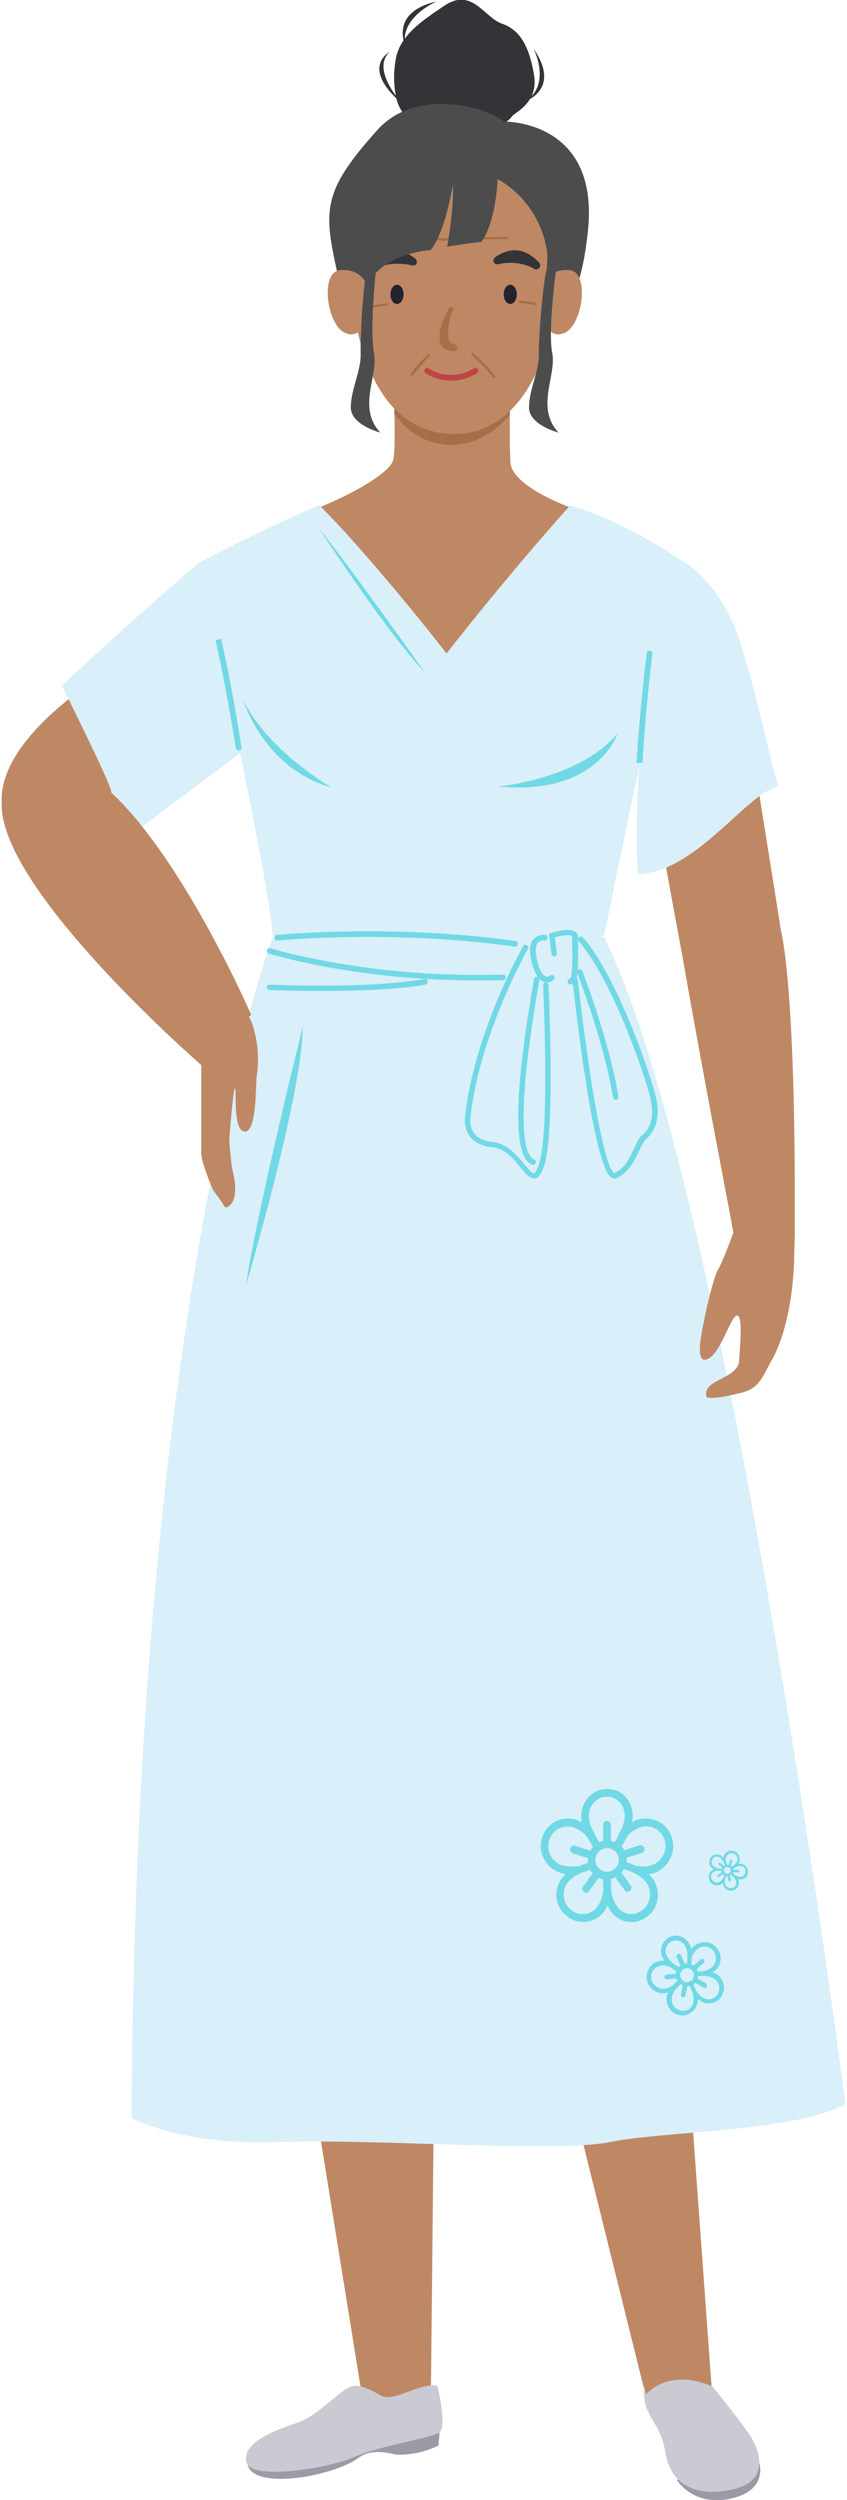 <?xml version="1.0" encoding="utf-8"?>
<!-- Generator: Adobe Illustrator 25.0.1, SVG Export Plug-In . SVG Version: 6.00 Build 0)  -->
<svg version="1.1" id="Layer_1" xmlns="http://www.w3.org/2000/svg" xmlns:xlink="http://www.w3.org/1999/xlink" x="0px" y="0px"
	 viewBox="0 0 361.2 1065.1" style="enable-background:new 0 0 361.2 1065.1;" xml:space="preserve">
<style type="text/css">
	.st0{clip-path:url(#SVGID_2_);}
	.st1{clip-path:url(#SVGID_4_);}
	.st2{fill:#BF8864;}
	.st3{fill:#A56F48;}
	.st4{fill:#D9EFF9;}
	.st5{fill:#70D9E5;}
	.st6{fill:#9B9BA7;}
	.st7{fill:#CACAD3;}
	.st8{fill:#23242B;}
	.st9{fill:#333438;}
	.st10{fill:#BF4545;}
	.st11{fill:#4D4C4C;}
</style>
<g id="Layer_2_1_">
	<g id="Layer_1-2">
		<g id="Richa">
			<g>
				<defs>
					<rect id="SVGID_1_" x="0.7" width="359.8" height="1065.1"/>
				</defs>
				<clipPath id="SVGID_2_">
					<use xlink:href="#SVGID_1_"  style="overflow:visible;"/>
				</clipPath>
				<g class="st0">
					<g>
						<defs>
							<rect id="SVGID_3_" x="0.7" width="359.8" height="1065.1"/>
						</defs>
						<clipPath id="SVGID_4_">
							<use xlink:href="#SVGID_3_"  style="overflow:visible;"/>
						</clipPath>
						<g class="st1">
							<path class="st2" d="M167.6,158.6c0,0,1.6,32.4,0,37.6c-1.6,5.2-16.4,13.9-31.5,20c0,0,16.8,65.4,54.9,64.7
								c38.1-0.7,47.8-56.7,53.8-64.1c0,0-26.4-9.1-27.1-19.7s0-38.5,0-38.5L167.6,158.6z"/>
							<path class="st3" d="M192.3,189.5c12,0,20.4-7.2,25.1-12.8c0.1-9.5,0.3-18.1,0.3-18.1h-50.1c0,0,0.4,8.6,0.6,17.7
								C172.2,181.9,179.9,189.4,192.3,189.5"/>
							<path class="st4" d="M136.1,215.2c0,0-32.7,14.2-51.1,24.6c0,0,29.6,132.8,31.3,158.8c0,0,66.3,20,141.3,0
								c0,0,27.7-135.8,34.6-158.7c0,0-23.3-16.8-49-24.6c0,0-22.5,24.6-52.8,63.1C190.4,278.2,157.6,236.4,136.1,215.2"/>
							<path class="st5" d="M212.6,335.1c0,0,34.4-3.2,50.7-22.5C263.3,312.7,254.7,339.1,212.6,335.1"/>
							<path class="st5" d="M181.2,286.5c0,0-29.7-41.9-45.1-61.4C136.1,225.1,164.5,269,181.2,286.5"/>
							<path class="st5" d="M141.4,335.5c0,0-27.1-15.4-37.8-37.4C103.7,298.1,112.3,327.4,141.4,335.5"/>
							<polygon class="st2" points="233.8,853.4 276.4,1024.8 303.8,1021.6 291,845.4 							"/>
							<path class="st6" d="M288.6,1056.5c0,0,6.8,11.6,23.1,8c16.3-3.6,12-15.6,12-15.6L288.6,1056.5z"/>
							<path class="st7" d="M319.7,1037.4c-4.7-7-15.9-20.7-15.9-20.7c-15.7-6.5-24.4-0.5-28.3,3.3c0,0-0.3-1.2-0.9-3.8
								c0,0-0.4,8.4,1.9,11.2l0,0c1.3,4.2,5.6,7.3,7.3,17.7c2.6,15.7,16.5,18.9,30.2,15.1C327.7,1056.4,324.4,1044.4,319.7,1037.4"
								/>
							<polygon class="st2" points="126.8,849.8 155.3,1026.5 183.7,1025.5 185.5,849.8 							"/>
							<path class="st6" d="M187.6,1034.5l-0.6,7.4c-5.7,2.8-12,4.1-18.3,3.9c0,0-9.8-3.1-15.4,1.1c-10.4,7.9-44.1,14.2-47.6,3.6
								L187.6,1034.5z"/>
							<path class="st7" d="M186.6,1016.6c0,0,4.1,17.2,0.8,19.7c-3.4,2.5-25.3,5.6-36.4,10.5c-11.1,4.9-44.4,10.3-46,2
								c-1.6-8.3,12.2-13.4,21.5-16.5s18.6-14.3,23.5-15.6c0,0,2.6-1.9,12.6,4C167.7,1023.7,181,1014.2,186.6,1016.6"/>
							<path class="st4" d="M116.3,399.3c0,0-58.5,152.6-60.2,503c0,0,20.8,11.8,62.3,10.3c41.6-1.5,119.3,4.7,141.8,0
								c22.5-4.7,79.6-4.3,100.3-16.3c0,0-49.9-390-102.9-497.1L116.3,399.3z"/>
							<path class="st5" d="M129.1,437.5c0,0-19.1,76.4-24.3,110.3C104.8,547.8,128.7,467.8,129.1,437.5"/>
							<path class="st2" d="M13.1,363.9c0,0,28.3-10.5,57.1-41.4l-26.3-34.9C43.9,287.5-27.3,329.9,13.1,363.9"/>
							<path class="st4" d="M85,239.7c0,0-28.9,24.3-58.6,52.5c0,0,20.4,40.7,21,44.9c1.5,12.3,6.5,15.4,10.2,17.3l44.9-33.6
								C102.4,320.8,104.3,262.4,85,239.7"/>
							<path class="st2" d="M107.1,432.3c0,0-59.1-136-100.1-103.1C-26.7,356.2,86.1,454,86.1,454L107.1,432.3z"/>
							<path class="st5" d="M91.9,272.7c4.8,21,8.6,45.7,8.7,46.1c0.1,0.6,0.7,1,1.3,0.9h0.1c0.6-0.1,1-0.5,1-1.1
								c-0.2-1.5-4-25.7-8.7-46.5C93.5,272.4,92.7,272.6,91.9,272.7"/>
							<path class="st2" d="M333,396.4c0,0,6.5,22.1,5.9,127.8c0,0-10.5,7.5-26.2,0.8c-2.4-13.6-11.6-60.1-21.8-118.2
								c-0.9-5.1-12.5-66-13.1-76.8c22.5-3.2,29.9-2.7,43.8-5.9C322.4,330.5,332,389.2,333,396.4"/>
							<path class="st4" d="M292.2,239.8c0,0,15.9,9.3,23.7,34.6c7.9,25.5,11,43.5,16,60.6c-13.9,3.2-35,36.7-59.9,37.4
								C269.5,329.5,277.3,259.6,292.2,239.8"/>
							<path class="st2" d="M338.7,534.1c0,0,0.3,28-9.8,45.8c-3.8,6.7-5.1,12-13.7,13.7c0,0-10.5,2.8-13.8,1.7c0,0-1.5-2.8,2.1-5.5
								c3.6-2.7,11.5-4.7,11.7-10.2c0.2-4.4,1.9-20-1.1-19.1s-7.9,20.1-14.3,18.7c0,0-1.7-0.3-1.3-6.1c0.4-5.8,5.3-28.1,7.6-32
								c2.3-3.9,6.7-16.1,6.7-16.1s15.8-11.5,26.2-0.8L338.7,534.1z"/>
							<path class="st5" d="M274,325c1.1-21.4,4.2-46.2,4.2-46.6c0-0.6-0.4-1.1-1-1.1h-0.1c-0.6-0.1-1.2,0.3-1.3,0.9c0,0,0,0,0,0
								c-0.2,1.5-3.2,25.8-4.3,46.9C272.4,325,273.2,325,274,325"/>
							<path class="st5" d="M219.7,403.3h-0.2c-52.3-7.4-100.8-2.6-101.3-2.6c-0.7,0-1.2-0.5-1.2-1.2c0-0.6,0.4-1.1,1-1.2
								c0.5,0,49.2-4.8,101.8,2.6c0.7,0.1,1.1,0.8,1,1.4C220.7,402.9,220.3,403.3,219.7,403.3"/>
							<path class="st5" d="M203.1,417.7c-51.6,0-88.1-11.3-88.5-11.5c-0.6-0.2-0.9-0.9-0.7-1.5c0.2-0.6,0.8-0.9,1.4-0.7
								c0.4,0.1,42,13,99.2,11.2c0.7,0,1.2,0.5,1.2,1.2c0,0.7-0.5,1.2-1.2,1.2C210.7,417.7,206.9,417.7,203.1,417.7"/>
							<path class="st5" d="M136.9,422.2c-12.5,0-21.8-0.4-22-0.4c-0.6,0-1.1-0.5-1.1-1.1c0,0,0-0.1,0-0.1c0-0.7,0.6-1.2,1.2-1.1
								c0.4,0,42,1.9,66-2.4c0.6-0.1,1.3,0.3,1.4,1c0.1,0.6-0.3,1.3-1,1.4l0,0C168.7,421.7,150.9,422.2,136.9,422.2"/>
							<path class="st5" d="M233.2,418.6c-0.5,0-0.9-0.1-1.4-0.3c-3.2-1.2-4.5-6.5-4.7-7.1c-1.6-5.3-1.4-9.1,0.5-11.2
								c1.3-1.3,3.1-1.9,4.9-1.7c0.7,0.1,1.1,0.7,1,1.4c-0.1,0.7-0.7,1.1-1.4,1l0,0c-1-0.1-2,0.2-2.7,0.9c-1.2,1.4-1.2,4.6,0,8.9
								c0.5,1.9,1.7,4.9,3.3,5.5c0.6,0.2,1.4,0.1,1.9-0.4c0.5-0.4,1.3-0.2,1.7,0.3s0.2,1.3-0.3,1.7
								C235.1,418.2,234.1,418.6,233.2,418.6"/>
							<path class="st5" d="M243.4,419.4h-0.1c-0.7,0-1.2-0.5-1.3-1.2c0-0.7,0.5-1.2,1.2-1.3l0,0c1.1-1.6,0.9-11.6,0.8-15
								c0-1.1,0-1.9,0-2.6c0-0.2,0-0.3-0.2-0.5c-1.1-0.8-4.6-0.2-7.2,0.6l0.9,6.8c0.1,0.7-0.4,1.2-1,1.3c-0.7,0.1-1.2-0.4-1.3-1
								l-1.1-8.7l0.9-0.3c1.3-0.4,7.7-2.4,10.3-0.5c0.8,0.5,1.2,1.4,1.2,2.4c0,0.6,0,1.5,0,2.5c0.2,9.7,0,15.3-1.7,16.9
								C244.4,419.2,243.9,419.4,243.4,419.4"/>
							<path class="st5" d="M227.7,502c-2,0-3.7-2.1-5.8-4.7c-2.9-3.6-6.6-8-11.8-8.5c-4.4-0.4-7.7-2-9.7-4.6
								c-1.7-2.4-2.5-5.4-2.1-8.4c3.9-35.8,24.6-72.4,24.8-72.7c0.3-0.6,1.1-0.8,1.6-0.4c0.6,0.3,0.8,1.1,0.4,1.6
								c-0.2,0.4-20.7,36.5-24.5,71.9c-0.3,2.4,0.3,4.7,1.6,6.7c1.6,2.1,4.3,3.3,8,3.7c6.2,0.6,10.3,5.7,13.4,9.4
								c1.5,1.8,3.3,4,4.1,3.8c0.2,0,1.1-0.4,2.3-4.4c4.5-14.5,1.6-75,1.6-75.6c0-0.7,0.5-1.2,1.1-1.2c0.7,0,1.2,0.5,1.2,1.1
								c0.1,2.5,2.9,61.5-1.7,76.4c-1.2,3.9-2.4,5.7-4.1,6C228,502,227.9,502,227.7,502"/>
							<path class="st5" d="M227.2,496.2c-0.2,0-0.3,0-0.5-0.1c-7.8-3.3-7.6-29,0.6-76.5c0.2-1.1,0.4-2.2,0.4-2.4
								c0-0.6,0.5-1.1,1.1-1.1c0,0,0,0,0.1,0c0.6,0,1.1,0.6,1.1,1.2c0,0.2,0,0.4-0.4,2.7c-10.9,62.9-5,72.6-2,73.9
								c0.6,0.1,1,0.7,0.9,1.4C228.4,496,227.8,496.4,227.2,496.2"/>
							<path class="st5" d="M262,502.1c-0.4,0-0.8-0.1-1.2-0.3c-7.6-4.4-15.2-71-16.7-84.3c-0.1-0.6,0.3-1.2,0.9-1.3
								c0,0,0.1,0,0.1,0c0.7-0.1,1.2,0.4,1.3,1.1c0,0.2,2.3,20.6,5.4,41c5.9,38.5,9.5,41.4,10.2,41.5c4.5-2,6.7-6.8,8.5-10.7
								c1.1-2.4,2-4.4,3.3-5.4c2.8-2.3,5.7-6.9,3.5-16.1c-2.6-10.6-16.6-50.8-30.5-66.6c-0.4-0.5-0.4-1.3,0.1-1.7
								c0.5-0.4,1.2-0.4,1.6,0c0,0,0.1,0.1,0.1,0.1c14.1,16,28.4,56.8,31,67.6c2.7,11-1.6,16.3-4.3,18.5c-0.8,0.7-1.7,2.5-2.6,4.5
								c-1.9,4-4.4,9.5-9.7,11.9C262.7,502.1,262.4,502.1,262,502.1"/>
							<path class="st5" d="M262.5,468.5c-0.6,0-1-0.4-1.1-1c-3.7-23.2-15.1-52.6-15.2-52.9c-0.2-0.6,0.1-1.3,0.7-1.5c0,0,0,0,0,0
								c0.6-0.3,1.2,0,1.5,0.6c0,0,0,0.1,0,0.1c0.1,0.3,11.6,30,15.3,53.4c0.1,0.6-0.3,1.3-1,1.4L262.5,468.5"/>
							<path class="st2" d="M239.1,114.6c-3.8,47.4-22,70.3-45.2,70.3s-41.5-18.8-45.2-70.3c-2.7-38,17.2-61.4,45.2-61.4
								S242.3,75.2,239.1,114.6"/>
							<path class="st8" d="M172.1,125.4c0,2.3-1.3,4.1-2.8,4.1c-1.6,0-2.8-1.8-2.8-4.1c0-2.3,1.3-4.1,2.8-4.1
								S172.1,123.1,172.1,125.4"/>
							<path class="st8" d="M220.4,125.4c0,2.3-1.3,4.1-2.8,4.1c-1.6,0-2.8-1.8-2.8-4.1c0-2.3,1.3-4.1,2.8-4.1
								S220.4,123.1,220.4,125.4"/>
							<path class="st9" d="M159.3,114.4c-0.4,0-0.8-0.2-1.1-0.5c-0.6-0.7-0.6-1.7,0.1-2.4c0,0,0,0,0,0c2.9-2.7,9.8-8.3,18.7-1.4
								c0.7,0.5,1,1.5,0.6,2.3c-0.5,0.8-1.4,0.8-2.3,0.6c-4.8-1.1-9.9-0.8-14.6,1C160.2,114.2,159.8,114.4,159.3,114.4"/>
							<path class="st9" d="M228.7,114.8c0.4,0,0.8-0.2,1.1-0.5c0.7-0.6,0.7-1.7,0.1-2.4c-2.7-2.9-9.3-8.8-18.6-2.4
								c-0.8,0.5-1.1,1.4-0.7,2.3c0.4,0.8,1.4,0.9,2.3,0.7c4.9-1.1,10-0.5,14.5,1.8C227.7,114.6,228.2,114.8,228.7,114.8"/>
							<path class="st3" d="M193.3,149.6c-2.4-0.1-4.2-0.7-5.1-2.5c-2.8-5.5,2.5-14.2,3-15.3c0.3-0.7,0.8-1.1,1.6-0.9
								c0.7,0.3,0.5,1.3,0.1,2.1c-1.6,3.5-2.6,10.1-1.1,12.6c0.4,0.6,1.1,1,1.8,1c0.8,0.1,1.4,0.8,1.4,1.6
								C194.8,149.1,194.1,149.7,193.3,149.6C193.3,149.6,193.3,149.6,193.3,149.6"/>
							<path class="st10" d="M192.3,162.2c-3.9,0-7.6-1.1-10.8-3.2c-0.5-0.4-0.7-1.2-0.3-1.7c0.4-0.5,1.2-0.7,1.7-0.3l0,0
								c0.4,0.3,8.7,6.1,19.2-0.1c0.6-0.3,1.3-0.1,1.7,0.4c0.3,0.6,0.1,1.3-0.4,1.7C199.9,161.1,196.1,162.2,192.3,162.2"/>
							<path class="st3" d="M210.6,161.1c-0.2,0-0.3-0.1-0.4-0.2c-2.6-4-9.1-9.7-9.1-9.8c-0.2-0.2-0.2-0.5,0-0.7s0.5-0.2,0.7,0
								c0.3,0.2,6.5,5.8,9.3,10c0.2,0.2,0.1,0.6-0.1,0.7c0,0,0,0,0,0C210.8,161,210.7,161.1,210.6,161.1"/>
							<path class="st3" d="M175.5,160c0.1,0,0.5,0.1,0.7-0.2c2.2-2.9,4.5-5.6,7-8.1c0.2-0.2,0-0.6-0.1-0.7c-0.2-0.2-0.4-0.2-0.6,0
								c0,0,0,0,0,0c-0.2,0.2-5.2,4.9-7.4,8.4c-0.1,0.2-0.1,0.5,0.1,0.6C175.4,160,175.4,160.1,175.5,160"/>
							<path class="st3" d="M190.2,102.5h-0.7c-2.9-0.1-16.9-0.5-17.1-0.5c-0.3,0-0.5-0.2-0.5-0.5c0-0.3,0.2-0.5,0.5-0.5
								c0,0,0,0,0,0c0.1,0,14.1,0.4,17.1,0.5c1.1,0,4.6-0.1,8.6-0.2c6.5-0.2,14.5-0.5,18-0.3c0.3,0,0.5,0.3,0.5,0.5
								c0,0.3-0.3,0.5-0.6,0.5c0,0,0,0,0,0c-3.4-0.2-11.4,0-17.9,0.3C194.7,102.4,191.7,102.5,190.2,102.5"/>
							<path class="st3" d="M157.9,131.6c-0.2,0-0.4-0.1-0.5-0.4c-0.1-0.3,0.1-0.5,0.3-0.6c0,0,0,0,0,0c2.3-0.8,4.8-1.2,7.2-1.4
								c0.3,0,0.5,0.1,0.6,0.4c0,0.3-0.1,0.5-0.4,0.6c-0.1,0-0.1,0-0.2,0c-2.3,0.2-4.6,0.6-6.8,1.3c-0.1,0-0.1,0-0.2,0"/>
							<path class="st3" d="M228.3,130h-0.1c-2.2-0.5-6.3-0.9-6.3-0.9c-0.3,0-0.5-0.2-0.5-0.5c0-0.3,0.2-0.5,0.5-0.5
								c0,0,0.1,0,0.1,0c0.2,0,4.2,0.4,6.4,0.9c0.3,0.1,0.5,0.3,0.4,0.6C228.7,129.9,228.5,130,228.3,130"/>
							<path class="st9" d="M166.1,22.2c-5.7,5.3-0.6,14.1,2.7,18.6c-0.9-4.8-1-9.7-0.2-14.5c0.4-3.3,1.6-6.4,3.5-9.1
								c-1-4.4-1-13.1,14.1-16.6c0,0-13.3,5.7-13.6,15.9c3.7-5.1,9.6-9.2,17.1-14.2c11.7-7.7,16.8,5.2,24.4,7.8s11.6,9.6,13.6,21.7
								c0.6,3.1,0.3,6.3-1,9.2c7.3-7.9,0.8-20.3,0.8-20.3c9.4,13.5,1.9,19.6-1.5,21.5c-2.6,4.3-6.9,6.3-7.6,7.3
								c-5.8,8.5-35.6,8.5-42.9,2.6c-3.2-2.6-5.5-6.2-6.5-10.2C154.7,28.1,166,22.2,166.1,22.2"/>
							<path class="st11" d="M212.2,76.3c0,0-0.5,17.5-6.8,26.7c0,0-10.5,1.3-14.7,2.1c0,0,2.9-15.5,2.4-26.4c0,0-3,19.7-9.4,27.8
								c0,0-19.1,1.3-26,13.3c0,0-0.3,1.7-0.8,20.8c-5.6-3.4-9.6-9-11-15.4C138.1,90.7,135.2,84,161,55.3
								c15.8-17.6,45.1-10.5,53.9-3.5c0,0,40.4-0.9,35.9,45.8c-3.3,33.8-13.6,38.9-13.6,38.9c-5-13.2-4.1-19.6-3.8-26.1
								S229.4,86,212.2,76.3"/>
							<path class="st2" d="M156.2,121c0,0-2.3-6.7-11.2-5.9c-8.6,0.8-5.7,22.9,1.9,26.6c7.6,3.7,10.1-7.4,10.1-7.4L156.2,121z"/>
							<path class="st11" d="M160.3,115.2c0,0-2.7,25.5-0.8,35.2c1.9,9.7-7.3,23.3,2.7,33.9c0,0-12.6-3.2-12.6-10.7
								c0-7.6,4.4-15.7,4.2-22.8s1-29.6,2.6-35.1L160.3,115.2z"/>
							<path class="st2" d="M231.7,121c0,0,2.3-6.7,11.2-5.9c8.6,0.8,5.7,22.9-1.9,26.6c-7.6,3.7-10.1-7.4-10.1-7.4L231.7,121z"/>
							<path class="st11" d="M237.1,115.2c0,0-3.5,25.5-1.6,35.2c1.9,9.7-7.3,23.3,2.7,33.9c0,0-12.6-3.2-12.6-10.7
								c0-7.6,4.4-15.7,4.2-22.8s1.8-31,3.4-36.4L237.1,115.2z"/>
							<path class="st2" d="M96.5,423.6c5.4,2.8,9.4,7.6,11.3,13.4c2.2,6.9,2.8,14.2,1.7,21.3c-0.5,2.8,0.1,23.8-5,23.8
								s-3.6-15.6-4.2-18.3c-0.6-2.7-2.5,20.3-2.5,21.8c-0.1,1.5,1.1,11.9,1.1,11.9s4.1,13.4-1.8,16.7c0,0-1,0.7-1.7-0.7
								c-0.7-1.4-4.5-6.4-4.5-6.4s-1.7-4-2.1-5.1c-0.7-2.2-3.1-7.7-3-11.3c0-3.6,0-38.6,0-38.6s-6.2-28.1,10.7-28.3"/>
							<path class="st5" d="M286.5,782.8c-2-6.1-8.5-9.4-14.6-7.5c-0.8,0.3-1.7,0.6-2.4,1.1c0.2-0.9,0.3-1.8,0.3-2.6
								c0-6.5-4.5-11.6-10.8-11.6c-6.4,0-11.1,5.2-11.1,11.6c0,0.9,0.1,1.8,0.3,2.6c-0.8-0.4-1.6-0.8-2.4-1.1
								c-6.1-2-12.6,1.4-14.6,7.5c-2,6.2,1.3,12.8,7.5,15c0.8,0.3,1.7,0.5,2.6,0.6c-0.7,0.6-1.2,1.3-1.8,2
								c-3.8,5.2-2.6,12.5,2.6,16.2c4.8,3.7,11.7,2.7,15.4-2.1c0.1-0.1,0.2-0.3,0.3-0.4c0.5-0.7,1-1.5,1.3-2.3
								c0.4,0.8,0.8,1.6,1.3,2.3c3.3,4.9,9.9,6.3,14.8,3c0.2-0.1,0.4-0.3,0.6-0.4c5.2-3.8,6.3-11,2.6-16.2c-0.5-0.7-1.1-1.4-1.8-2
								c0.9-0.1,1.7-0.3,2.6-0.6C285.2,795.6,288.5,788.9,286.5,782.8 M258.9,765.5c4.4,0,7.5,3.5,7.5,8.3c-0.1,2.5-0.9,5-2.3,7.1
								c-0.2,0.3-0.3,0.6-0.2,0.9l-1.7,3c-0.5-0.2-1.1-0.4-1.7-0.5v-6.8c0-0.9-0.7-1.6-1.6-1.7c0,0,0,0,0,0c-0.9,0-1.7,0.7-1.7,1.7
								l0,0v6.8c-0.6,0.1-1.1,0.3-1.7,0.5l-1.9-3.2c0-0.3-0.1-0.5-0.2-0.7c-1.4-2.1-2.1-4.6-2.3-7.1
								C251.1,769,254.5,765.5,258.9,765.5 M239.5,794.7c-4.4-1.6-6.7-6.4-5.3-10.8c1.4-4.4,6.1-6.7,10.5-5.3c2,0.8,3.9,2,5.4,3.6
								l2.8,4.7c-0.4,0.5-0.8,1-1.1,1.6l-6.5-2.1c-0.9-0.3-1.8,0.2-2.1,1.1c-0.3,0.9,0.2,1.8,1.1,2.1l0,0l6.5,2.1
								c-0.1,0.6-0.1,1.3,0,1.9l-4.1,1.5C244.2,795.3,241.8,795.3,239.5,794.7 M257.3,805c-0.2,2.5-1,5-2.4,7.1
								c-2.4,3.5-7.1,4.5-10.7,2.1c-0.1-0.1-0.3-0.2-0.4-0.3c-3.7-2.7-4.5-7.9-1.9-11.6c2.2-3,6-4.4,6.3-4.5l3.4-1.1
								c0.3,0.5,0.7,1,1.1,1.5l-4,5.5c-0.6,0.7-0.5,1.8,0.2,2.3c0.7,0.6,1.8,0.5,2.3-0.2c0-0.1,0.1-0.1,0.1-0.2l4-5.5
								c0.6,0.3,1.2,0.5,1.8,0.6L257.3,805z M258.9,797.4c-2.8,0-5-2.2-5-5c0-2.8,2.2-5,5-5c2.8,0,5,2.2,5,5c0,0,0,0,0,0
								C263.9,795.1,261.7,797.4,258.9,797.4 M273.8,813.9c-3.2,2.5-7.9,2-10.4-1.3c-0.1-0.2-0.3-0.4-0.4-0.6
								c-1.4-2.1-2.2-4.5-2.4-7.1v-4.5c0.6-0.1,1.2-0.3,1.8-0.6l4,5.5c0.6,0.7,1.6,0.8,2.3,0.2c0.6-0.5,0.8-1.5,0.3-2.2l-4-5.5
								c0.4-0.4,0.8-0.9,1.1-1.5l3.1,1.1c0.4,0.3,4.1,1.6,6.4,4.6C278.3,806,277.5,811.2,273.8,813.9 M271.2,794.9l-4-1.5
								c0.1-0.6,0.1-1.3,0-1.9l6.5-2.1c0.9-0.3,1.3-1.2,1.1-2.1c-0.3-0.9-1.2-1.3-2.1-1.1l-6.5,2.1c-0.3-0.6-0.7-1.1-1.2-1.6
								l2.7-4.7c1.5-1.5,3.3-2.7,5.3-3.5c4.4-1.4,9,1,10.4,5.3c1.4,4.5-1,9.2-5.3,10.8l0,0C275.8,795.3,273.5,795.4,271.2,794.9"/>
							<path class="st5" d="M305.5,829.7c-2.5-2.8-6.8-3-9.6-0.5c0,0,0,0-0.1,0c-0.4,0.3-0.7,0.7-1,1.1c-0.1-0.5-0.3-1-0.5-1.5
								c-1.6-3.5-5.2-5.1-8.6-3.6c-3.3,1.5-4.7,5.4-3.2,8.7c0,0.1,0.1,0.1,0.1,0.2c0.2,0.5,0.5,0.9,0.8,1.3c-0.5-0.1-1-0.1-1.6,0
								c-3.7,0.4-6.4,3.7-6,7.5c0,0,0,0.1,0,0.1c0.4,3.8,3.8,6.6,7.6,6.2c0.5-0.1,1-0.2,1.5-0.3c-0.2,0.5-0.4,1-0.5,1.5
								c-0.8,3.7,1.6,7.3,5.2,8.1c0,0,0,0,0,0c3.5,0.8,6.9-1.4,7.7-4.9c0-0.1,0-0.2,0.1-0.3c0.1-0.5,0.2-1,0.2-1.6
								c0.4,0.3,0.8,0.6,1.3,0.9c2.9,1.8,6.8,1,8.7-2c0.1-0.1,0.1-0.2,0.2-0.4c1.9-3.3,0.8-7.4-2.5-9.3c0,0,0,0,0,0
								c-0.5-0.3-0.9-0.5-1.4-0.6c0.4-0.3,0.9-0.6,1.3-0.9C307.9,836.9,308,832.5,305.5,829.7 M286.5,827.1c2.3-1,5,0.1,5.9,2.4
								c0,0.1,0.1,0.1,0.1,0.2c0.6,1.4,0.8,2.9,0.6,4.3c0,0.2,0,0.4,0.1,0.5l-0.2,2c-0.3,0-0.7,0-1,0.1l-1.6-3.6
								c-0.2-0.5-0.8-0.7-1.3-0.5c0,0,0,0,0,0c-0.5,0.2-0.7,0.8-0.5,1.3l1.6,3.6c-0.3,0.2-0.5,0.4-0.8,0.7l-1.8-1.2
								c-0.1-0.1-0.2-0.3-0.3-0.3c-1.2-0.8-2.3-1.9-2.9-3.3c-1.2-2.3-0.3-5.1,2-6.2C286.4,827.1,286.5,827.1,286.5,827.1
								 M283.2,847.3c-2.7,0.2-5.2-1.8-5.5-4.5c-0.3-2.7,1.6-5.1,4.3-5.4c0,0,0,0,0,0c1.3-0.1,2.6,0.1,3.7,0.6l2.7,1.8
								c-0.1,0.4-0.2,0.7-0.2,1.1l-4,0.4c-0.5,0.1-0.9,0.5-0.9,1.1c0.1,0.5,0.5,0.9,1.1,0.9l4-0.4c0.1,0.4,0.3,0.7,0.5,1l-1.9,1.8
								C285.9,846.6,284.6,847.1,283.2,847.3 M295.2,848.6c0.5,1.4,0.7,2.9,0.5,4.4c-0.4,2.5-2.8,4.1-5.2,3.7c-0.1,0-0.2,0-0.2-0.1
								c-2.6-0.6-4.3-3.1-3.8-5.8c0.4-1.5,1.2-2.9,2.3-4l1.5-1.5c0.3,0.2,0.6,0.4,0.9,0.5l-0.8,3.9c-0.1,0.5,0.2,1.1,0.7,1.2
								s1.1-0.2,1.2-0.7c0,0,0-0.1,0-0.1l0.8-3.9c0.4,0,0.8,0,1.1-0.1L295.2,848.6z M294.2,844.2c-1.5,0.7-3.2,0-3.9-1.5
								c-0.7-1.5,0-3.2,1.5-3.9c1.5-0.7,3.2,0,3.9,1.5C296.3,841.8,295.7,843.6,294.2,844.2 M306.1,849.5c-1.1,2.1-3.8,2.9-5.9,1.8
								c-0.1-0.1-0.3-0.1-0.4-0.2c-1.3-0.8-2.3-1.9-3-3.2l-1.1-2.4c0.3-0.2,0.6-0.5,0.8-0.7l3.5,2c0.4,0.3,1.1,0.2,1.4-0.3
								s0.2-1.1-0.3-1.4c0,0-0.1-0.1-0.1-0.1l-3.5-2c0.1-0.3,0.2-0.7,0.2-1.1l1.9-0.1c1.6-0.1,3.1,0.3,4.5,0.9
								C306.6,844.1,307.4,847.1,306.1,849.5 M300.1,839.8l-2.5,0.2c-0.1-0.4-0.3-0.7-0.5-1l3-2.7c0.4-0.4,0.4-1,0.1-1.4
								c-0.4-0.4-1-0.4-1.4-0.1l-3,2.7c-0.3-0.2-0.7-0.4-1-0.6l0.3-3.2c0.4-1.2,1.1-2.3,2-3.1c2-1.8,5.1-1.7,6.9,0.3c0,0,0,0,0,0
								c1.8,2,1.7,5.2-0.2,7.1C302.7,838.9,301.5,839.5,300.1,839.8"/>
							<path class="st5" d="M313.2,788.7c-1.8-0.7-3.8,0.2-4.5,2c-0.1,0.2-0.2,0.5-0.2,0.8c-0.2-0.2-0.4-0.4-0.6-0.6
								c-1.3-1.2-3.4-1.1-4.6,0.2c0,0-0.1,0.1-0.1,0.1c-1.1,1.4-0.9,3.5,0.5,4.7c0,0,0.1,0,0.1,0.1c0.2,0.2,0.4,0.3,0.7,0.4
								c-0.2,0.1-0.5,0.2-0.7,0.4c-1.6,1-2.1,3.2-1,4.8c1,1.6,3.2,2.2,4.8,1.1c0.2-0.2,0.5-0.3,0.7-0.5c0,0.3,0.1,0.5,0.1,0.8
								c0.5,1.8,2.4,2.9,4.2,2.4c1.8-0.4,2.8-2.2,2.4-3.9c0-0.1,0-0.1,0-0.2c-0.1-0.3-0.2-0.5-0.3-0.7c0.3,0.1,0.5,0.1,0.8,0.1
								c1.8,0.2,3.3-1.1,3.5-2.9c0-0.1,0-0.1,0-0.2c0.1-1.9-1.4-3.5-3.3-3.6c-0.3,0-0.5,0-0.8,0c0.1-0.2,0.3-0.5,0.4-0.7
								C315.9,791.4,315,789.4,313.2,788.7 M304,791.8c0.8-1,2.2-1.1,3.2-0.3c0,0,0.1,0.1,0.1,0.1c0.6,0.5,1,1.2,1.2,1.9
								c0,0.1,0.1,0.2,0.2,0.2l0.4,1c-0.2,0.1-0.3,0.2-0.4,0.3l-1.6-1.3c-0.2-0.2-0.5-0.2-0.7,0c0,0,0,0,0,0
								c-0.2,0.2-0.1,0.5,0.1,0.7c0,0,0,0,0,0l1.6,1.3c-0.1,0.2-0.1,0.3-0.2,0.5l-1.1-0.1c-0.1,0-0.1-0.1-0.2-0.1
								c-0.8-0.1-1.5-0.4-2.1-0.8c-1.1-0.7-1.3-2.2-0.6-3.3C303.9,791.8,303.9,791.8,304,791.8 M307.1,801.7
								c-1.2,0.7-2.7,0.3-3.5-0.8c-0.7-1.1-0.4-2.7,0.7-3.4c0.6-0.3,1.2-0.5,1.8-0.6l1.6,0.2c0,0.2,0.1,0.4,0.1,0.6l-1.7,1.1
								c-0.2,0.1-0.3,0.5-0.1,0.7s0.5,0.3,0.7,0.1l1.7-1.1c0.1,0.1,0.3,0.2,0.4,0.4l-0.4,1.2C308.1,800.8,307.6,801.3,307.1,801.7
								 M312.7,799.6c0.6,0.5,1,1.2,1.2,1.9c0.4,1.2-0.3,2.5-1.5,2.8c-0.1,0-0.1,0-0.2,0c-1.3,0.4-2.7-0.4-3-1.7c0,0,0,0,0,0
								c-0.2-0.8-0.1-1.6,0.1-2.3l0.4-1c0.2,0,0.4,0,0.5,0l0.5,2c0.1,0.3,0.3,0.4,0.6,0.3c0,0,0,0,0,0c0.3-0.1,0.4-0.3,0.4-0.6
								l-0.5-2c0.2-0.1,0.3-0.2,0.5-0.3L312.7,799.6z M311.3,797.8c-0.5,0.6-1.5,0.7-2.1,0.2c-0.6-0.5-0.7-1.5-0.2-2.1
								c0.5-0.6,1.5-0.7,2.1-0.2c0,0,0,0,0,0C311.7,796.2,311.8,797.1,311.3,797.8 M317.9,797.4c0,1.2-1,2.2-2.2,2.2
								c-0.1,0-0.1,0-0.2,0c-0.7-0.1-1.4-0.3-2-0.7l-1-0.8c0.1-0.2,0.2-0.3,0.2-0.5l2,0.1c0.3,0.1,0.5-0.1,0.6-0.4
								c0.1-0.3-0.1-0.5-0.4-0.6c0,0-0.1,0-0.1,0l-2-0.1c0-0.2-0.1-0.4-0.1-0.5l0.8-0.5c0.7-0.4,1.5-0.6,2.3-0.6
								C317,795,318,796.1,317.9,797.4C318,797.5,318,797.5,317.9,797.4 M313.1,794.5l-1.1,0.7c-0.1-0.1-0.3-0.3-0.4-0.4l0.7-1.9
								c0.1-0.3,0-0.5-0.3-0.6c-0.3-0.1-0.5,0-0.6,0.3c0,0,0,0,0,0l-0.7,1.9c-0.2,0-0.4,0-0.6,0l-0.6-1.5c-0.1-0.6,0-1.3,0.2-1.9
								c0.5-1.3,1.9-1.9,3.2-1.4c1.3,0.5,1.9,1.9,1.5,3.3C314,793.6,313.6,794.1,313.1,794.5"/>
						</g>
					</g>
				</g>
			</g>
		</g>
	</g>
</g>
</svg>
